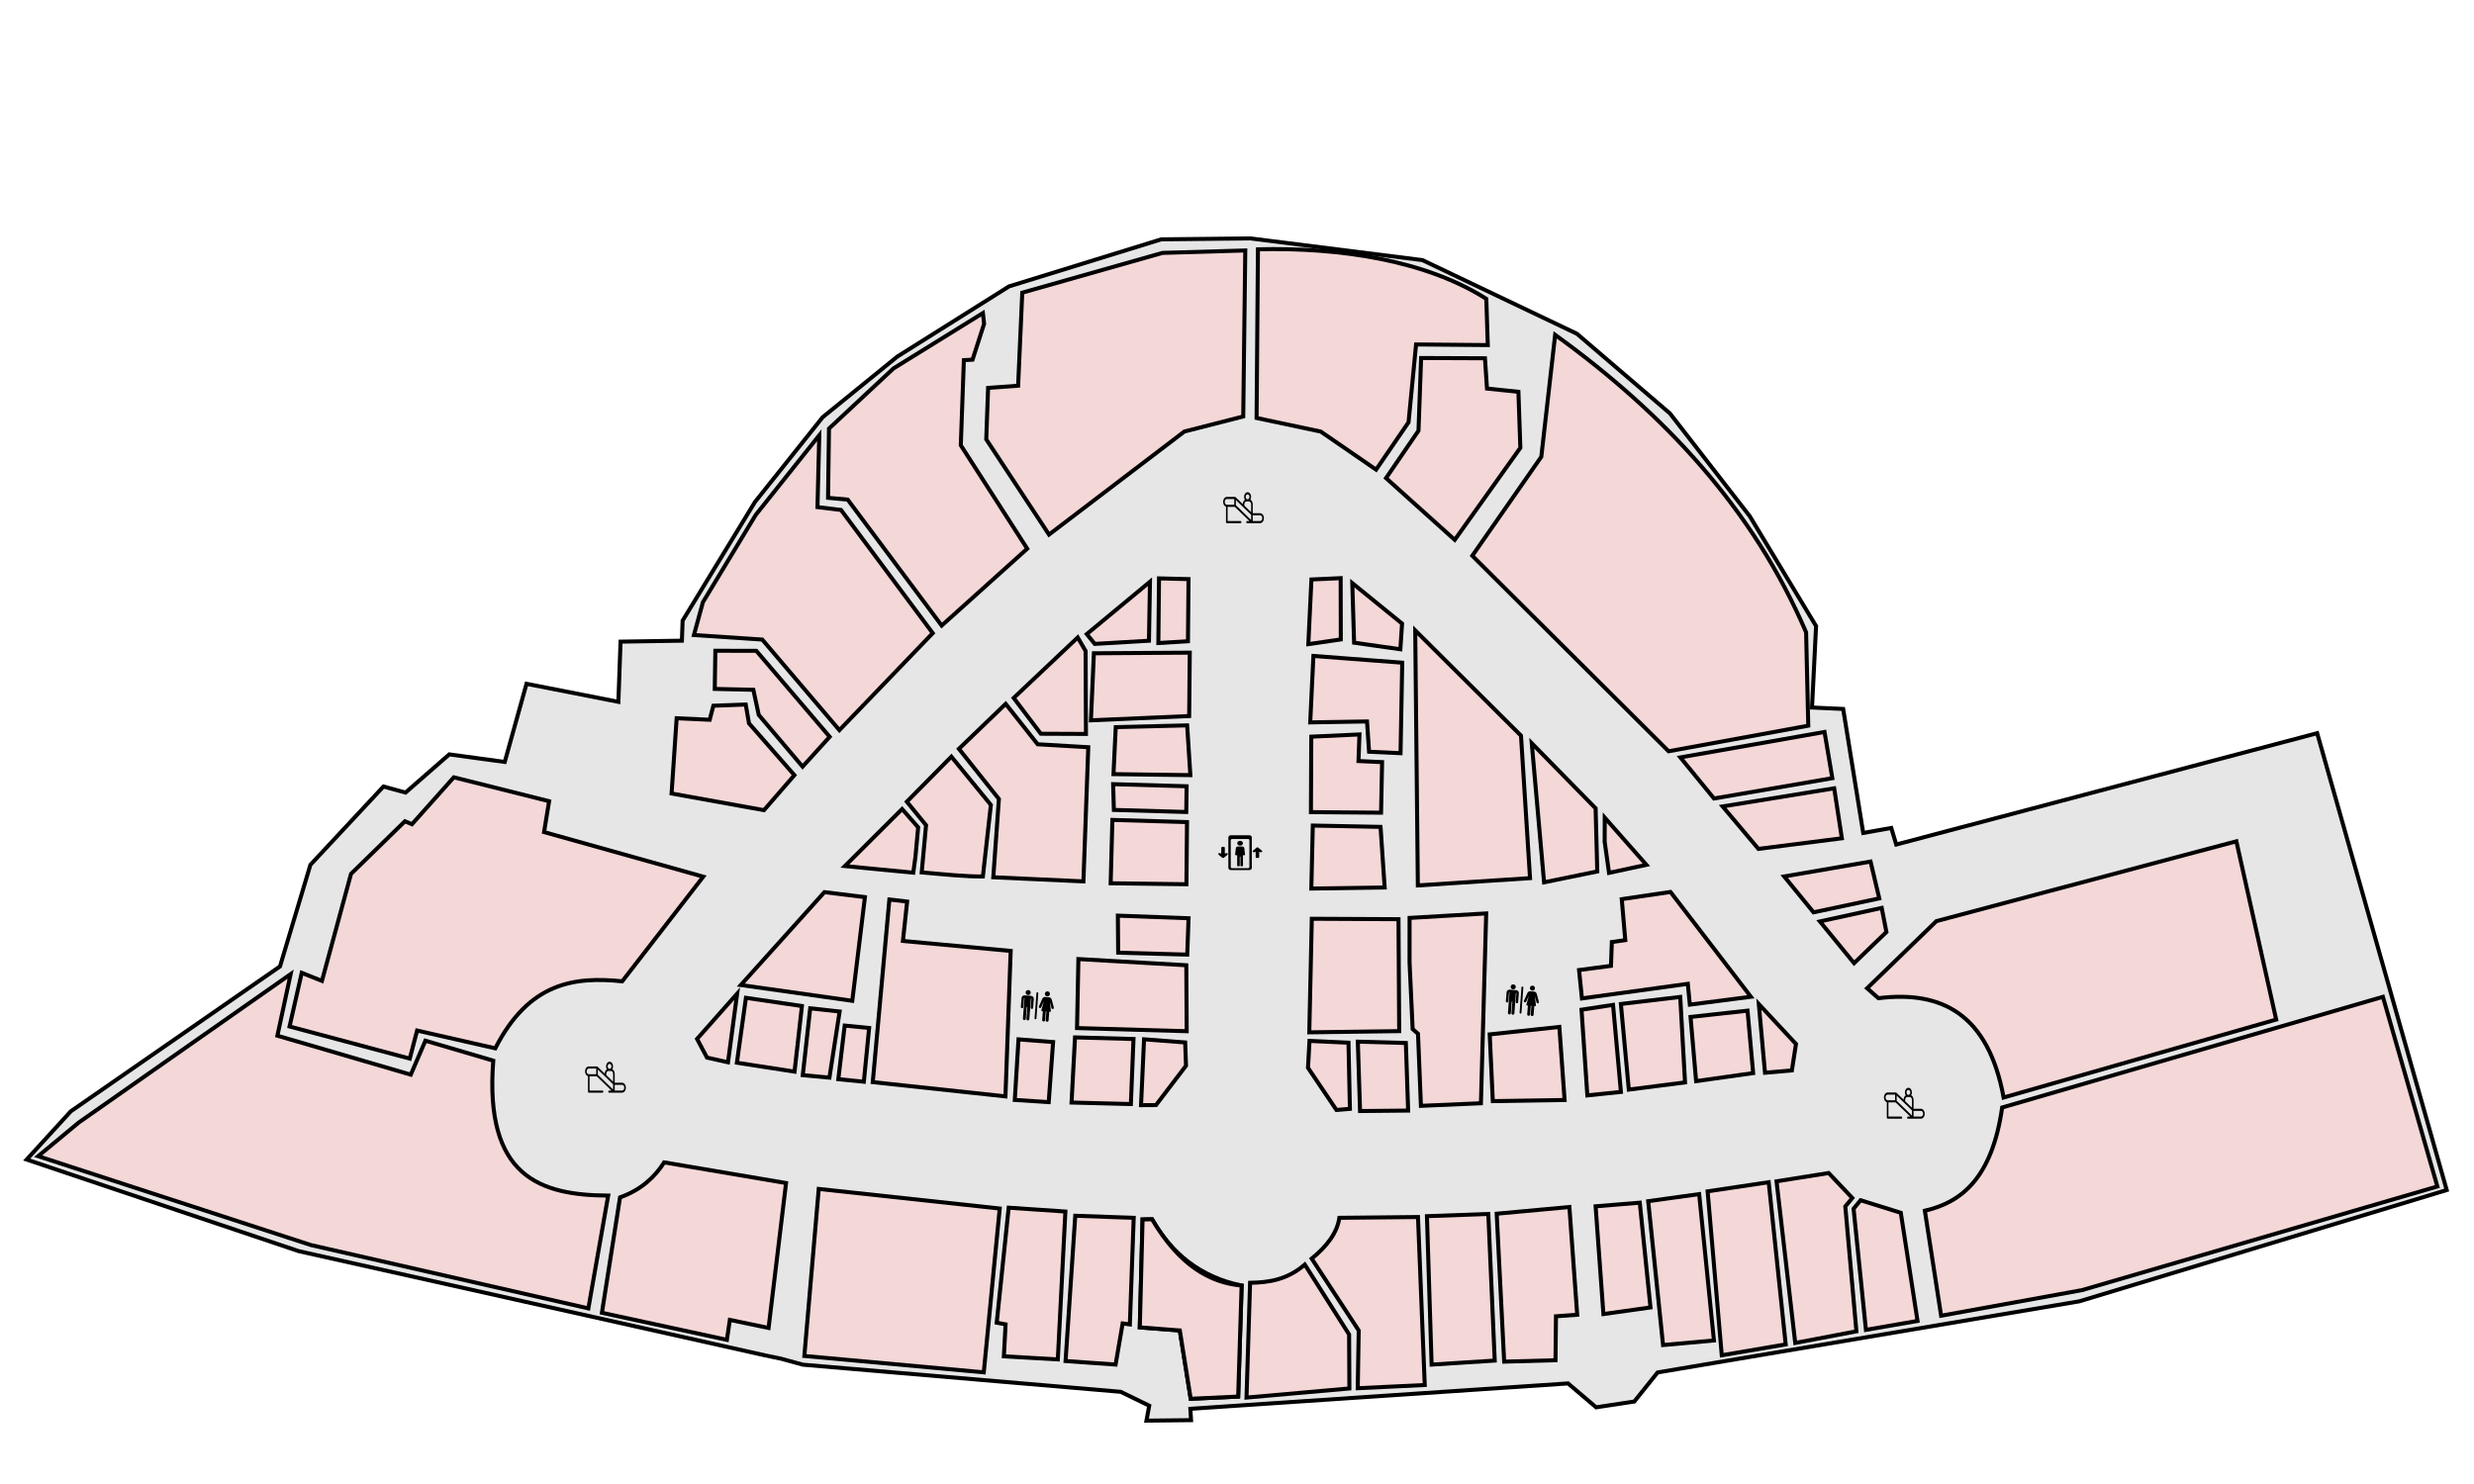 <?xml version="1.0" encoding="UTF-8" standalone="no"?>
<!-- Generator: Adobe Illustrator 17.1.0, SVG Export Plug-In . SVG Version: 6.00 Build 0)  -->

<svg
   xmlns:dc="http://purl.org/dc/elements/1.1/"
   xmlns:cc="http://creativecommons.org/ns#"
   xmlns:rdf="http://www.w3.org/1999/02/22-rdf-syntax-ns#"
   xmlns:svg="http://www.w3.org/2000/svg"
   xmlns="http://www.w3.org/2000/svg"
   xmlns:sodipodi="http://sodipodi.sourceforge.net/DTD/sodipodi-0.dtd"
   xmlns:inkscape="http://www.inkscape.org/namespaces/inkscape"
   version="1.1"
   id="Layer_1"
   x="0px"
   y="0px"
   width="1000px"
   height="600px"
   viewBox="0 0 1000 600"
   enable-background="new 0 0 1000 600"
   xml:space="preserve"
   sodipodi:docname="second-floor.svg"
   inkscape:version="0.92.4 (5da689c313, 2019-01-14)"><defs
   id="defs1027" /><sodipodi:namedview
   pagecolor="#ffffff"
   bordercolor="#666666"
   borderopacity="1"
   objecttolerance="10"
   gridtolerance="10"
   guidetolerance="10"
   inkscape:pageopacity="0"
   inkscape:pageshadow="2"
   inkscape:window-width="1920"
   inkscape:window-height="1017"
   id="namedview1025"
   showgrid="false"
   inkscape:zoom="3.04"
   inkscape:cx="407.24963"
   inkscape:cy="184.42908"
   inkscape:window-x="-8"
   inkscape:window-y="-8"
   inkscape:window-maximized="1"
   inkscape:current-layer="landmarks-second" />


<g
   id="landmarks-second">

<path
   style="fill:#e6e6e6;stroke:#000000;stroke-width:1.626px;stroke-linecap:butt;stroke-linejoin:miter;stroke-opacity:1"
   d="m 988.972,481.151 -148.508,44.993 -170.451,28.753 -9.435,11.756 -15.404,2.341 -11.366,-9.662 -152.662,10.27 0.285,4.584 -18.03,0.189 1.119,-6.043 -11.513,-5.606 -128.467,-10.966 -8.923,-2.44 -6.261,-1.303 -188.618,-42.161 -109.954,-37.033 17.825,-19.497 84.567,-58.588 12.296,-41.079 29.528,-31.656 8.923,2.44 17.679,-15.441 22.418,3.059 8.799,-31.59 37.134,7.288 0.878,-24.336 24.795,-0.387 0.293,-8.112 29.213,-47.921 27.37,-34.294 30.171,-24.517 45.18,-28.4 61.513,-19.018 36.059,-0.379 69.521,8.772 62.456,29.778 37.587,32.193 32.292,41.599 26.784,44.394 -1.639,32.934 12.595,0.577 8.104,50.139 11.337,-2.02 2.011,6.694 170.136,-45.018 z"
   id="path2-105"
   inkscape:connector-curvature="0"
   sodipodi:nodetypes="cccccccccccccccccccccccccccccccccccccccccccccc"
   onclick="" /><path
   style="fill:#f4d7d7;stroke:#000000;stroke-width:1.626px;stroke-linecap:butt;stroke-linejoin:miter;stroke-opacity:1"
   d="m 963.179,403.031 22.015,76.677 -143.666,41.914 -56.919,10.341 -6.579,-42.452 c 15.09,-3.446 27.214,-13.529 31.243,-41.734 z"
   id="path2-9"
   inkscape:connector-curvature="0"
   sodipodi:nodetypes="ccccccc"
   onclick="shopForm($(this))" /><path
   style="fill:#f4d7d7;stroke:#000000;stroke-width:1.626px;stroke-linecap:butt;stroke-linejoin:miter;stroke-opacity:1"
   d="M 920.044,412.227 809.87,443.742 C 803.661,409.974 784.801,400.409 759.278,403.589 l -4.586,-4.019 28.014,-27.155 121.241,-32.277 z"
   id="path2-11"
   inkscape:connector-curvature="0"
   sodipodi:nodetypes="ccccccc"
   onclick="shopForm($(this))" /><path
   style="fill:#f4d7d7;stroke:#000000;stroke-width:1.626px;stroke-linecap:butt;stroke-linejoin:miter;stroke-opacity:1"
   d="m 768.313,490.336 6.758,43.73 -20.857,3.615 -4.991,-48.981 2.827,-3.425 z"
   id="path2-13"
   inkscape:connector-curvature="0"
   onclick="shopForm($(this))" /><path
   style="fill:#f4d7d7;stroke:#000000;stroke-width:1.626px;stroke-linecap:butt;stroke-linejoin:miter;stroke-opacity:1"
   d="m 748.704,484.359 -2.827,3.425 4.487,50.481 -24.726,4.707 -7.555,-65.349 21.072,-3.351 z"
   id="path2-15"
   inkscape:connector-curvature="0"
   onclick="shopForm($(this))" /><path
   style="fill:#f4d7d7;stroke:#000000;stroke-width:1.626px;stroke-linecap:butt;stroke-linejoin:miter;stroke-opacity:1"
   d="m 714.916,477.986 6.871,65.572 -25.841,4.402 -5.719,-66.281 z"
   id="path2-17"
   inkscape:connector-curvature="0"
   onclick="shopForm($(this))" /><path
   style="fill:#f4d7d7;stroke:#000000;stroke-width:1.626px;stroke-linecap:butt;stroke-linejoin:miter;stroke-opacity:1"
   d="m 692.783,541.974 -20.568,1.851 -6.012,-58.169 20.604,-2.864 z"
   id="path2-19"
   inkscape:connector-curvature="0"
   sodipodi:nodetypes="ccccc"
   onclick="shopForm($(this))" /><path
   style="fill:#f4d7d7;stroke:#000000;stroke-width:1.626px;stroke-linecap:butt;stroke-linejoin:miter;stroke-opacity:1"
   d="m 667.132,528.611 -19.021,2.683 -3.159,-43.565 17.85,-1.467 z"
   id="path2-21"
   inkscape:connector-curvature="0"
   sodipodi:nodetypes="ccccc"
   onclick="shopForm($(this))" /><path
   style="fill:#f4d7d7;stroke:#000000;stroke-width:1.626px;stroke-linecap:butt;stroke-linejoin:miter;stroke-opacity:1"
   d="m 762.496,376.821 -13.071,12.605 -13.809,-16.884 24.978,-5.457 z"
   id="path2-23"
   inkscape:connector-curvature="0"
   onclick="shopForm($(this))" /><path
   style="fill:#f4d7d7;stroke:#000000;stroke-width:1.626px;stroke-linecap:butt;stroke-linejoin:miter;stroke-opacity:1"
   d="m 759.607,363.231 -26.562,5.638 -11.867,-14.509 34.911,-6.018 z"
   id="path2-25"
   inkscape:connector-curvature="0"
   onclick="shopForm($(this))" /><path
   style="fill:#f4d7d7;stroke:#000000;stroke-width:1.626px;stroke-linecap:butt;stroke-linejoin:miter;stroke-opacity:1"
   d="m 744.489,338.924 -3.101,-20.202 -45.096,7.328 14.475,17.168 z"
   id="path2-27"
   inkscape:connector-curvature="0"
   onclick="shopForm($(this))" /><path
   style="fill:#f4d7d7;stroke:#000000;stroke-width:1.626px;stroke-linecap:butt;stroke-linejoin:miter;stroke-opacity:1"
   d="m 740.634,314.625 -47.831,8.219 -13.593,-16.62 58.269,-10.279 z"
   id="path2-29"
   inkscape:connector-curvature="0"
   onclick="shopForm($(this))" /><path
   style="fill:#f4d7d7;stroke:#000000;stroke-width:1.626px;stroke-linecap:butt;stroke-linejoin:miter;stroke-opacity:1"
   d="m 730.904,293.404 -56.447,10.341 -79.347,-79.046 27.887,-40.018 5.602,-49.298 c 44.126,31.88 80.013,70.32 101.436,120.277 z"
   id="path2-31"
   inkscape:connector-curvature="0"
   sodipodi:nodetypes="ccccccc"
   onclick="shopForm($(this))" /><path
   style="fill:#f4d7d7;stroke:#000000;stroke-width:1.626px;stroke-linecap:butt;stroke-linejoin:miter;stroke-opacity:1"
   d="m 613.751,158.402 0.776,22.659 -26.512,37.208 -27.773,-24.973 13.116,-19.149 1.061,-29.397 25.803,0.105 0.833,12.247 z"
   id="path2-33"
   inkscape:connector-curvature="0"
   onclick="shopForm($(this))" /><path
   style="fill:#f4d7d7;stroke:#000000;stroke-width:1.626px;stroke-linecap:butt;stroke-linejoin:miter;stroke-opacity:1"
   d="m 601.37,139.521 -28.983,-0.251 -3.047,31.461 -13.116,19.149 -22.384,-15.39 -25.927,-5.497 0.549,-68.203 c 33.105,-0.798 67.71,4.413 92.308,20.031 z"
   id="path2-35"
   inkscape:connector-curvature="0"
   sodipodi:nodetypes="ccccccccc"
   onclick="shopForm($(this))" /><path
   style="fill:#f4d7d7;stroke:#000000;stroke-width:1.626px;stroke-linecap:butt;stroke-linejoin:miter;stroke-opacity:1"
   d="m 725.943,422.092 -1.66,10.697 -10.866,0.938 -2.503,-27.765 z"
   id="path2-37"
   inkscape:connector-curvature="0"
   onclick="shopForm($(this))" /><path
   style="fill:#f4d7d7;stroke:#000000;stroke-width:1.626px;stroke-linecap:butt;stroke-linejoin:miter;stroke-opacity:1"
   d="m 708.633,433.867 -23.056,3.252 -2.25,-25.958 23.031,-2.535 z"
   id="path2-39"
   inkscape:connector-curvature="0"
   onclick="shopForm($(this))" /><path
   style="fill:#f4d7d7;stroke:#000000;stroke-width:1.626px;stroke-linecap:butt;stroke-linejoin:miter;stroke-opacity:1"
   d="m 681.097,437.632 -22.726,2.909 -3.211,-34.62 23.998,-2.85 z"
   id="path2-41"
   inkscape:connector-curvature="0"
   onclick="shopForm($(this))" /><path
   style="fill:#f4d7d7;stroke:#000000;stroke-width:1.626px;stroke-linecap:butt;stroke-linejoin:miter;stroke-opacity:1"
   d="m 707.709,403.003 -24.671,3.186 -0.823,-8.417 -42.792,5.91 -1.163,-11.48 12.902,-1.694 0.348,-9.633 5.434,-0.767 -1.43,-16.57 19.704,-2.906 z"
   id="path2-47"
   inkscape:connector-curvature="0"
   onclick="shopForm($(this))" /><path
   style="fill:#f4d7d7;stroke:#000000;stroke-width:1.626px;stroke-linecap:butt;stroke-linejoin:miter;stroke-opacity:1"
   d="m 651.993,406.283 3.188,35.194 -13.568,1.41 -2.355,-34.641 z"
   id="path2-49"
   inkscape:connector-curvature="0"
   sodipodi:nodetypes="ccccc"
   onclick="shopForm($(this))" /><path
   style="fill:#f4d7d7;stroke:#000000;stroke-width:1.626px;stroke-linecap:butt;stroke-linejoin:miter;stroke-opacity:1"
   d="m 637.513,531.57 -8.583,0.622 -0.19,17.766 -20.747,0.573 -3.024,-59.809 29.385,-2.716 z"
   id="path2-51"
   inkscape:connector-curvature="0"
   onclick="shopForm($(this))" /><path
   style="fill:#f4d7d7;stroke:#000000;stroke-width:1.626px;stroke-linecap:butt;stroke-linejoin:miter;stroke-opacity:1"
   d="m 604.178,550.102 -25.516,1.624 -1.89,-60.011 24.813,-0.894 z"
   id="path2-53"
   inkscape:connector-curvature="0"
   onclick="shopForm($(this))" /><path
   style="fill:#f4d7d7;stroke:#000000;stroke-width:1.626px;stroke-linecap:butt;stroke-linejoin:miter;stroke-opacity:1"
   d="m 575.887,559.978 -27.081,1.298 0.392,-23.343 -19.002,-29.056 c 6.258,-5.065 10.296,-10.512 11.184,-16.5 l 31.777,-0.321 z"
   id="path2-55"
   inkscape:connector-curvature="0"
   sodipodi:nodetypes="ccccccc"
   onclick="shopForm($(this))" /><path
   style="fill:#f4d7d7;stroke:#000000;stroke-width:1.626px;stroke-linecap:butt;stroke-linejoin:miter;stroke-opacity:1"
   d="m 545.423,561.375 -41.585,3.68 1.449,-46.401 c 7.518,-0.125 14.976,-1.198 22.118,-7.366 l 17.905,28.244 z"
   id="path2-57"
   inkscape:connector-curvature="0"
   sodipodi:nodetypes="cccccc"
   onclick="shopForm($(this))" /><path
   style="fill:#f4d7d7;stroke:#000000;stroke-width:1.626px;stroke-linecap:butt;stroke-linejoin:miter;stroke-opacity:1"
   d="m 500.474,564.647 -19.182,0.898 -4.41,-27.625 -16.175,-1.249 1.123,-43.623 3.833,-0.078 c 7.917,13.861 19.507,23.361 36.205,26.797 z"
   id="path2-59"
   inkscape:connector-curvature="0"
   sodipodi:nodetypes="cccccccc"
   onclick="shopForm($(this))" /><path
   style="fill:#f4d7d7;stroke:#000000;stroke-width:1.626px;stroke-linecap:butt;stroke-linejoin:miter;stroke-opacity:1"
   d="m 458.249,492.376 -1.555,43.095 -2.915,-0.387 -2.853,16.628 -20.224,-1.435 3.921,-58.729 z"
   id="path2-61"
   inkscape:connector-curvature="0"
   onclick="shopForm($(this))" /><path
   style="fill:#f4d7d7;stroke:#000000;stroke-width:1.626px;stroke-linecap:butt;stroke-linejoin:miter;stroke-opacity:1"
   d="m 427.573,549.626 -21.807,-1.253 0.691,-12.918 -3.58,-0.672 4.831,-46.5 22.923,1.558 z"
   id="path2-63"
   inkscape:connector-curvature="0"
   onclick="shopForm($(this))" /><path
   style="fill:#f4d7d7;stroke:#000000;stroke-width:1.626px;stroke-linecap:butt;stroke-linejoin:miter;stroke-opacity:1"
   d="m 397.647,554.856 -72.528,-6.625 5.815,-67.53 73.157,7.923 z"
   id="path2-65"
   inkscape:connector-curvature="0"
   sodipodi:nodetypes="ccccc"
   onclick="shopForm($(this))" /><path
   style="fill:#f4d7d7;stroke:#000000;stroke-width:1.626px;stroke-linecap:butt;stroke-linejoin:miter;stroke-opacity:1"
   d="m 317.729,478.319 -7.07,58.585 -15.652,-3.257 -1.192,8.071 -50.519,-10.948 7.315,-46.64 c 8.563,-3.097 13.982,-8.15 17.858,-14.163 z"
   id="path2-67"
   inkscape:connector-curvature="0"
   sodipodi:nodetypes="cccccccc"
   onclick="shopForm($(this))" /><path
   style="fill:#f4d7d7;stroke:#000000;stroke-width:1.626px;stroke-linecap:butt;stroke-linejoin:miter;stroke-opacity:1"
   d="m 500.474,564.647 -19.182,0.898 -4.41,-27.625 -16.175,-1.249 1.123,-43.623 3.833,-0.078 c 11.052,18.644 23.324,25.628 36.205,26.797 z"
   id="path2-69"
   inkscape:connector-curvature="0"
   sodipodi:nodetypes="cccccccc"
   onclick="shopForm($(this))" /><path
   style="fill:#f4d7d7;stroke:#000000;stroke-width:1.626px;stroke-linecap:butt;stroke-linejoin:miter;stroke-opacity:1"
   d="m 502.518,168.386 -23.796,6.091 -54.709,41.661 -25.373,-38.509 0.75,-20.793 12.139,-0.88 1.676,-37.628 56.653,-16.077 33.488,-0.979 z"
   id="path2-71"
   inkscape:connector-curvature="0"
   onclick="shopForm($(this))" /><path
   style="fill:#f4d7d7;stroke:#000000;stroke-width:1.626px;stroke-linecap:butt;stroke-linejoin:miter;stroke-opacity:1"
   d="m 415.205,221.84 -34.575,31.093 -37.987,-50.937 -7.939,-0.723 0.373,-27.992 26.046,-24.302 36.173,-22.402 0.481,4.331 -4.665,14.509 -3.512,0.198 -1.242,34.416 z"
   id="path2-73"
   inkscape:connector-curvature="0"
   onclick="shopForm($(this))" /><path
   style="fill:#f4d7d7;stroke:#000000;stroke-width:1.626px;stroke-linecap:butt;stroke-linejoin:miter;stroke-opacity:1"
   d="m 377.016,255.999 -37.735,39.207 -31.176,-36.62 -27.617,-1.842 3.629,-13.262 21.345,-35.29 25.694,-32.218 -0.73,29.053 9.516,1.154 z"
   id="path2-75"
   inkscape:connector-curvature="0"
   sodipodi:nodetypes="cccccccccc"
   onclick="shopForm($(this))" /><path
   style="fill:#f4d7d7;stroke:#000000;stroke-width:1.626px;stroke-linecap:butt;stroke-linejoin:miter;stroke-opacity:1"
   d="m 335.36,297.9 -10.949,12.067 -17.724,-20.922 -2.182,-10.155 -15.599,-0.356 0.238,-15.43 16.566,0.041 z"
   id="path2-77"
   inkscape:connector-curvature="0"
   onclick="shopForm($(this))" /><path
   style="fill:#f4d7d7;stroke:#000000;stroke-width:1.626px;stroke-linecap:butt;stroke-linejoin:miter;stroke-opacity:1"
   d="m 321.101,313.406 -12.299,14.159 -37.352,-6.739 2.054,-30.429 13.359,0.612 1.479,-5.678 13.08,-0.478 1.319,7.601 z"
   id="path2-79"
   inkscape:connector-curvature="0"
   sodipodi:nodetypes="ccccccccc"
   onclick="shopForm($(this))" /><path
   style="fill:#f4d7d7;stroke:#000000;stroke-width:1.626px;stroke-linecap:butt;stroke-linejoin:miter;stroke-opacity:1"
   d="m 665.474,349.656 -16.834,-19.085 -0.031,9.694 1.774,12.65 z"
   id="path2-81"
   inkscape:connector-curvature="0"
   sodipodi:nodetypes="ccccc"
   onclick="shopForm($(this))" /><path
   style="fill:#f4d7d7;stroke:#000000;stroke-width:1.626px;stroke-linecap:butt;stroke-linejoin:miter;stroke-opacity:1"
   d="m 645.624,352.338 -0.672,-25.527 -25.813,-26.32 4.98,56.247 z"
   id="path2-83"
   inkscape:connector-curvature="0"
   sodipodi:nodetypes="ccccc"
   onclick="shopForm($(this))" /><path
   style="fill:#f4d7d7;stroke:#000000;stroke-width:1.626px;stroke-linecap:butt;stroke-linejoin:miter;stroke-opacity:1"
   d="m 618.445,355.042 -45.348,2.949 -1.059,-103.109 42.751,42.537 z"
   id="path2-85"
   inkscape:connector-curvature="0"
   onclick="shopForm($(this))" /><path
   style="fill:#f4d7d7;stroke:#000000;stroke-width:1.626px;stroke-linecap:butt;stroke-linejoin:miter;stroke-opacity:1"
   d="m 566.722,252.125 -0.693,10.382 -18.702,-2.653 -0.724,-24.093 z"
   id="path2-87"
   inkscape:connector-curvature="0"
   onclick="shopForm($(this))" /><path
   style="fill:#f4d7d7;stroke:#000000;stroke-width:1.626px;stroke-linecap:butt;stroke-linejoin:miter;stroke-opacity:1"
   d="m 541.897,233.751 0.062,24.78 -13.132,1.912 1.262,-26.156 z"
   id="path2-89"
   inkscape:connector-curvature="0"
   sodipodi:nodetypes="ccccc"
   onclick="shopForm($(this))" /><path
   style="fill:#f4d7d7;stroke:#000000;stroke-width:1.626px;stroke-linecap:butt;stroke-linejoin:miter;stroke-opacity:1"
   d="m 566.789,267.928 -35.904,-2.723 -1.288,26.873 22.953,-0.384 0.833,12.247 12.723,0.583 z"
   id="path2-91"
   inkscape:connector-curvature="0"
   sodipodi:nodetypes="ccccccc"
   onclick="shopForm($(this))" /><path
   style="fill:#f4d7d7;stroke:#000000;stroke-width:1.626px;stroke-linecap:butt;stroke-linejoin:miter;stroke-opacity:1"
   d="m 558.229,328.582 -28.347,-0.222 0.145,-30.516 19.467,-0.903 -0.388,10.755 9.542,0.437 z"
   id="path2-93"
   inkscape:connector-curvature="0"
   sodipodi:nodetypes="ccccccc"
   onclick="shopForm($(this))" /><path
   style="fill:#f4d7d7;stroke:#000000;stroke-width:1.626px;stroke-linecap:butt;stroke-linejoin:miter;stroke-opacity:1"
   d="m 558.022,334.318 -27.38,-0.537 -0.6,25.468 29.645,-0.437 z"
   id="path2-97"
   inkscape:connector-curvature="0"
   onclick="shopForm($(this))" /><path
   style="fill:#f4d7d7;stroke:#000000;stroke-width:1.626px;stroke-linecap:butt;stroke-linejoin:miter;stroke-opacity:1"
   d="m 565.278,371.637 0.279,45.259 -36.338,0.489 1.019,-45.917 z"
   id="path2-99"
   inkscape:connector-curvature="0"
   onclick="shopForm($(this))" /><path
   style="fill:#f4d7d7;stroke:#000000;stroke-width:1.626px;stroke-linecap:butt;stroke-linejoin:miter;stroke-opacity:1"
   d="m 568.251,421.688 0.926,27.334 -19.441,0.186 -0.9,-28.051 z"
   id="path2-101"
   inkscape:connector-curvature="0"
   onclick="shopForm($(this))" /><path
   style="fill:#f4d7d7;stroke:#000000;stroke-width:1.626px;stroke-linecap:butt;stroke-linejoin:miter;stroke-opacity:1"
   d="m 545.062,421.582 0.571,26.735 -5.44,0.454 -11.492,-17.045 0.6,-10.878 z"
   id="path2-104"
   inkscape:connector-curvature="0"
   sodipodi:nodetypes="cccccc"
   onclick="shopForm($(this))" /><path
   style="fill:#f4d7d7;stroke:#000000;stroke-width:1.626px;stroke-linecap:butt;stroke-linejoin:miter;stroke-opacity:1"
   d="m 630.294,415.195 2.12,29.543 -29.009,0.466 -1.257,-26.99 z"
   id="path2-106"
   inkscape:connector-curvature="0"
   onclick="shopForm($(this))" /><path
   style="fill:#f4d7d7;stroke:#000000;stroke-width:1.626px;stroke-linecap:butt;stroke-linejoin:miter;stroke-opacity:1"
   d="m 598.595,446.061 -24.251,1.043 -1.179,-29.141 -2.162,-1.895 -1.257,-26.99 0.011,-17.954 30.97,-1.813 z"
   id="path2-108"
   inkscape:connector-curvature="0"
   onclick="shopForm($(this))" /><path
   style="fill:#f4d7d7;stroke:#000000;stroke-width:1.626px;stroke-linecap:butt;stroke-linejoin:miter;stroke-opacity:1"
   d="m 284.256,354.449 -32.749,42.309 c -19.291,-1.986 -37.71,0.422 -51.316,27.094 l -31.6,-7.194 -2.958,11.355 -48.595,-13 4.924,-21.679 8.166,3.247 11.756,-43.271 21.795,-21.265 2.824,1.207 16.933,-18.974 38.52,9.665 -2.043,12.475 z"
   id="path2-110"
   inkscape:connector-curvature="0"
   sodipodi:nodetypes="ccccccccccccccc"
   onclick="shopForm($(this))" /><path
   style="fill:#f4d7d7;stroke:#000000;stroke-width:1.626px;stroke-linecap:butt;stroke-linejoin:miter;stroke-opacity:1"
   d="m 117.482,393.848 -5.358,24.891 53.912,15.757 5.912,-13.734 27.427,8.08 c -3.639,47.012 19.011,54.4 46.459,54.557 L 237.816,528.996 125.637,503.386 15.423,467.453 31.844,453.842 Z"
   id="path2-112"
   inkscape:connector-curvature="0"
   sodipodi:nodetypes="ccccccccccc"
   onclick="shopForm($(this))" /><path
   style="fill:#f4d7d7;stroke:#000000;stroke-width:1.626px;stroke-linecap:butt;stroke-linejoin:miter;stroke-opacity:1"
   d="m 480.416,371.258 -28.573,-1.056 0.135,14.987 27.907,0.771 z"
   id="path2-114"
   inkscape:connector-curvature="0"
   onclick="shopForm($(this))" /><path
   style="fill:#f4d7d7;stroke:#000000;stroke-width:1.626px;stroke-linecap:butt;stroke-linejoin:miter;stroke-opacity:1"
   d="m 479.505,390.26 -43.615,-2.507 -0.556,27.906 44.335,1.27 z"
   id="path2-116"
   inkscape:connector-curvature="0"
   onclick="shopForm($(this))" /><path
   style="fill:#f4d7d7;stroke:#000000;stroke-width:1.626px;stroke-linecap:butt;stroke-linejoin:miter;stroke-opacity:1"
   d="m 479.055,421.471 0.336,9.41 -12.135,15.917 -6.048,0.037 1.222,-26.634 z"
   id="path2-118"
   inkscape:connector-curvature="0"
   onclick="shopForm($(this))"
   sodipodi:nodetypes="cccccc" /><path
   style="fill:#f4d7d7;stroke:#000000;stroke-width:1.626px;stroke-linecap:butt;stroke-linejoin:miter;stroke-opacity:1"
   d="m 457.102,446.38 -23.98,-0.606 1.401,-26.343 23.643,0.651 z"
   id="path2-120"
   inkscape:connector-curvature="0"
   sodipodi:nodetypes="ccccc"
   onclick="shopForm($(this))" /><path
   style="fill:#f4d7d7;stroke:#000000;stroke-width:1.626px;stroke-linecap:butt;stroke-linejoin:miter;stroke-opacity:1"
   d="m 425.669,421.31 -1.778,24.295 -13.71,-0.882 1.504,-24.5 z"
   id="path2-122"
   inkscape:connector-curvature="0"
   onclick="shopForm($(this))"
   sodipodi:nodetypes="ccccc" /><path
   style="fill:#f4d7d7;stroke:#000000;stroke-width:1.626px;stroke-linecap:butt;stroke-linejoin:miter;stroke-opacity:1"
   d="m 406.403,443.279 -53.635,-5.759 6.719,-73.836 7.179,0.837 -1.701,15.919 43.56,4.028 z"
   id="path2-124"
   inkscape:connector-curvature="0"
   onclick="shopForm($(this))" /><path
   style="fill:#f4d7d7;stroke:#000000;stroke-width:1.626px;stroke-linecap:butt;stroke-linejoin:miter;stroke-opacity:1"
   d="m 351.305,415.616 -2.136,21.739 -10.32,-1.026 2.578,-21.674 z"
   id="path2-126"
   inkscape:connector-curvature="0"
   onclick="shopForm($(this))"
   sodipodi:nodetypes="ccccc" /><path
   style="fill:#f4d7d7;stroke:#000000;stroke-width:1.626px;stroke-linecap:butt;stroke-linejoin:miter;stroke-opacity:1"
   d="m 335.261,435.702 -10.777,-1.002 3.003,-27.032 11.893,1.307 z"
   id="path2-128"
   inkscape:connector-curvature="0"
   onclick="shopForm($(this))" /><path
   style="fill:#f4d7d7;stroke:#000000;stroke-width:1.626px;stroke-linecap:butt;stroke-linejoin:miter;stroke-opacity:1"
   d="m 321.156,433.279 -23.299,-3.607 3.65,-26.24 22.634,3.323 z"
   id="path2-130"
   inkscape:connector-curvature="0"
   onclick="shopForm($(this))" /><path
   style="fill:#f4d7d7;stroke:#000000;stroke-width:1.626px;stroke-linecap:butt;stroke-linejoin:miter;stroke-opacity:1"
   d="m 297.963,401.745 -3.705,27.761 -8.492,-1.913 -4.008,-7.547 z"
   id="path2-132"
   inkscape:connector-curvature="0"
   onclick="shopForm($(this))" /><path
   style="fill:#f4d7d7;stroke:#000000;stroke-width:1.626px;stroke-linecap:butt;stroke-linejoin:miter;stroke-opacity:1"
   d="m 344.492,404.64 -45.052,-6.381 33.796,-37.555 16.373,2.02 z"
   id="path2-134"
   inkscape:connector-curvature="0"
   onclick="shopForm($(this))" /><path
   style="fill:#f4d7d7;stroke:#000000;stroke-width:1.626px;stroke-linecap:butt;stroke-linejoin:miter;stroke-opacity:1"
   d="m 480.406,234.141 -0.231,25.127 -11.966,0.721 0.267,-26.141 z"
   id="path2-136"
   inkscape:connector-curvature="0"
   onclick="shopForm($(this))" /><path
   style="fill:#f4d7d7;stroke:#000000;stroke-width:1.626px;stroke-linecap:butt;stroke-linejoin:miter;stroke-opacity:1"
   d="m 464.414,259.054 -21.899,1.282 -3.237,-3.957 25.545,-21.174 z"
   id="path2-138"
   inkscape:connector-curvature="0"
   onclick="shopForm($(this))" /><path
   style="fill:#f4d7d7;stroke:#000000;stroke-width:1.626px;stroke-linecap:butt;stroke-linejoin:miter;stroke-opacity:1"
   d="m 480.911,263.873 -38.758,0.255 -1.203,27.114 39.713,-1.735 z"
   id="path2-140"
   inkscape:connector-curvature="0"
   sodipodi:nodetypes="ccccc"
   onclick="shopForm($(this))" /><path
   style="fill:#f4d7d7;stroke:#000000;stroke-width:1.626px;stroke-linecap:butt;stroke-linejoin:miter;stroke-opacity:1"
   d="m 479.85,293.279 -28.862,0.709 -0.911,19.002 31.074,0.408 z"
   id="path2-142"
   inkscape:connector-curvature="0"
   onclick="shopForm($(this))" /><path
   style="fill:#f4d7d7;stroke:#000000;stroke-width:1.626px;stroke-linecap:butt;stroke-linejoin:miter;stroke-opacity:1"
   d="m 479.638,317.899 -29.707,-0.854 0.3,10.424 29.257,0.833 z"
   id="path2-144"
   inkscape:connector-curvature="0"
   sodipodi:nodetypes="ccccc"
   onclick="shopForm($(this))" /><path
   style="fill:#f4d7d7;stroke:#000000;stroke-width:1.626px;stroke-linecap:butt;stroke-linejoin:miter;stroke-opacity:1"
   d="m 479.791,332.379 -30.156,-0.874 -0.699,25.614 30.625,0.388 z"
   id="path2-146"
   inkscape:connector-curvature="0"
   onclick="shopForm($(this))" /><path
   style="fill:#f4d7d7;stroke:#000000;stroke-width:1.626px;stroke-linecap:butt;stroke-linejoin:miter;stroke-opacity:1"
   d="m 438.949,296.736 -18.245,-0.074 -10.968,-14.468 25.889,-24.459 3.182,5.478 z"
   id="path2-148"
   inkscape:connector-curvature="0"
   onclick="shopForm($(this))" /><path
   style="fill:#f4d7d7;stroke:#000000;stroke-width:1.626px;stroke-linecap:butt;stroke-linejoin:miter;stroke-opacity:1"
   d="m 439.881,302.111 -1.957,54.249 -36.436,-1.67 2.268,-31.636 -16.164,-20.293 18.904,-18.178 12.928,16.335 z"
   id="path2-150"
   inkscape:connector-curvature="0"
   onclick="shopForm($(this))" /><path
   style="fill:#f4d7d7;stroke:#000000;stroke-width:1.626px;stroke-linecap:butt;stroke-linejoin:miter;stroke-opacity:1"
   d="m 397.279,354.365 c -6.996,0.075 -16.062,-0.884 -24.722,-1.641 l 1.756,-19.085 -7.768,-9.497 18.004,-18.219 15.967,19.522 z"
   id="path2-152"
   inkscape:connector-curvature="0"
   onclick="shopForm($(this))"
   sodipodi:nodetypes="ccccccc" /><path
   style="fill:#f4d7d7;stroke:#000000;stroke-width:1.626px;stroke-linecap:butt;stroke-linejoin:miter;stroke-opacity:1"
   d="m 371.128,334.509 -1.105,11.884 -0.874,6.439 -27.648,-2.668 23.135,-23.062 z"
   id="path2-154"
   inkscape:connector-curvature="0"
   onclick="shopForm($(this))"
   sodipodi:nodetypes="cccccc" />
  <path
   style="stroke-width:0.03"
   inkscape:connector-curvature="0"
   d="m 251.461,437.757 h -2.989 v -3.597 c 0,-0.848 -0.402,-1.574 -0.969,-1.868 0.19,-0.317 0.305,-0.717 0.305,-1.151 0,-1.028 -0.636,-1.863 -1.418,-1.863 -0.782,0 -1.418,0.836 -1.418,1.863 0,0.457 0.126,0.876 0.335,1.201 -0.499,0.307 -0.852,0.958 -0.88,1.72 l -2.91,-2.811 c -0.055,-0.053 -0.124,-0.083 -0.192,-0.083 h -3.313 c -0.837,0 -1.517,0.895 -1.517,1.995 v 0.027 c 0,0.941 0.499,1.732 1.167,1.94 v 6.22 c 0,0.235 0.145,0.426 0.324,0.426 h 5.567 c 0.179,0 0.324,-0.191 0.324,-0.426 0,-0.235 -0.145,-0.425 -0.324,-0.425 h -5.243 v -5.74 h 2.909 l 5.942,5.739 h -0.987 c -0.179,0 -0.324,0.191 -0.324,0.426 0,0.235 0.145,0.426 0.324,0.426 h 1.975 c 0.01,0 0.02,-7.1e-4 0.03,-0.001 h 3.283 c 0.837,0 1.517,-0.895 1.517,-1.995 v -0.027 c 0,-1.1 -0.681,-1.995 -1.517,-1.995 z m -9.812,-3.214 v -2.108 l 6.176,5.965 v 2.108 z m 4.741,-4.414 c 0.425,0 0.77,0.454 0.77,1.012 0,0.558 -0.345,1.012 -0.77,1.012 -0.425,0 -0.77,-0.454 -0.77,-1.012 0,-0.558 0.345,-1.012 0.77,-1.012 z m -1.318,4.032 c 0,-0.637 0.395,-1.156 0.879,-1.156 h 0.993 c 0.485,0 0.879,0.518 0.879,1.156 v 3.183 l -2.752,-2.658 z m -7.06,0.173 c -0.48,0 -0.87,-0.513 -0.87,-1.143 v -0.027 c 0,-0.63 0.39,-1.143 0.87,-1.143 h 2.989 v 2.313 z m 14.319,5.445 c 0,0.631 -0.39,1.143 -0.87,1.143 h -2.989 v -2.313 h 2.989 c 0.48,0 0.87,0.513 0.87,1.143 z m 0,0"
   id="path1-2-3-1" /><path
   style="stroke-width:0.03"
   inkscape:connector-curvature="0"
   d="m 509.356,207.494 h -2.989 v -3.597 c 0,-0.848 -0.402,-1.574 -0.969,-1.868 0.19,-0.317 0.305,-0.717 0.305,-1.151 0,-1.028 -0.636,-1.863 -1.418,-1.863 -0.782,0 -1.418,0.836 -1.418,1.863 0,0.457 0.126,0.876 0.335,1.201 -0.499,0.307 -0.852,0.958 -0.88,1.72 l -2.91,-2.811 c -0.055,-0.053 -0.124,-0.083 -0.192,-0.083 h -3.313 c -0.837,0 -1.517,0.895 -1.517,1.995 v 0.027 c 0,0.941 0.499,1.732 1.167,1.94 v 6.22 c 0,0.235 0.145,0.426 0.324,0.426 h 5.567 c 0.179,0 0.324,-0.191 0.324,-0.426 0,-0.235 -0.145,-0.425 -0.324,-0.425 h -5.243 v -5.74 h 2.909 l 5.942,5.739 h -0.987 c -0.179,0 -0.324,0.191 -0.324,0.426 0,0.235 0.145,0.426 0.324,0.426 h 1.975 c 0.01,0 0.02,-7.1e-4 0.03,-0.001 h 3.283 c 0.837,0 1.517,-0.895 1.517,-1.995 v -0.027 c 0,-1.1 -0.681,-1.995 -1.517,-1.995 z m -9.812,-3.214 v -2.108 l 6.176,5.965 v 2.108 z m 4.741,-4.414 c 0.425,0 0.77,0.454 0.77,1.012 0,0.558 -0.345,1.012 -0.77,1.012 -0.425,0 -0.77,-0.454 -0.77,-1.012 0,-0.558 0.345,-1.012 0.77,-1.012 z m -1.318,4.032 c 0,-0.637 0.395,-1.156 0.879,-1.156 h 0.993 c 0.485,0 0.879,0.518 0.879,1.156 v 3.183 l -2.752,-2.658 z m -7.06,0.173 c -0.48,0 -0.87,-0.513 -0.87,-1.143 v -0.027 c 0,-0.63 0.39,-1.143 0.87,-1.143 h 2.989 v 2.313 z m 14.319,5.445 c 0,0.631 -0.39,1.143 -0.87,1.143 h -2.989 v -2.313 h 2.989 c 0.48,0 0.87,0.513 0.87,1.143 z m 0,0"
   id="path1-2-3-1-7" /><path
   style="stroke-width:0.03"
   inkscape:connector-curvature="0"
   d="m 776.461,448.284 h -2.989 v -3.597 c 0,-0.848 -0.402,-1.574 -0.969,-1.868 0.19,-0.317 0.305,-0.717 0.305,-1.151 0,-1.028 -0.636,-1.863 -1.418,-1.863 -0.782,0 -1.418,0.836 -1.418,1.863 0,0.457 0.126,0.876 0.335,1.201 -0.499,0.307 -0.852,0.958 -0.88,1.72 l -2.91,-2.811 c -0.055,-0.053 -0.124,-0.083 -0.192,-0.083 h -3.313 c -0.837,0 -1.517,0.895 -1.517,1.995 v 0.027 c 0,0.941 0.499,1.732 1.167,1.94 v 6.22 c 0,0.235 0.145,0.426 0.324,0.426 h 5.567 c 0.179,0 0.324,-0.191 0.324,-0.426 0,-0.235 -0.145,-0.425 -0.324,-0.425 h -5.243 v -5.74 h 2.909 l 5.942,5.739 h -0.987 c -0.179,0 -0.324,0.191 -0.324,0.426 0,0.235 0.145,0.426 0.324,0.426 h 1.975 c 0.01,0 0.02,-7.1e-4 0.03,-0.001 h 3.283 c 0.837,0 1.517,-0.895 1.517,-1.995 v -0.027 c 0,-1.1 -0.681,-1.995 -1.517,-1.995 z m -9.812,-3.214 v -2.108 l 6.176,5.965 v 2.108 z m 4.741,-4.414 c 0.425,0 0.77,0.454 0.77,1.012 0,0.558 -0.345,1.012 -0.77,1.012 -0.425,0 -0.77,-0.454 -0.77,-1.012 0,-0.558 0.345,-1.012 0.77,-1.012 z m -1.318,4.032 c 0,-0.637 0.395,-1.156 0.879,-1.156 h 0.993 c 0.485,0 0.879,0.518 0.879,1.156 v 3.183 l -2.752,-2.658 z m -7.06,0.173 c -0.48,0 -0.87,-0.513 -0.87,-1.143 v -0.027 c 0,-0.63 0.39,-1.143 0.87,-1.143 h 2.989 v 2.313 z m 14.319,5.445 c 0,0.631 -0.39,1.143 -0.87,1.143 h -2.989 v -2.313 h 2.989 c 0.48,0 0.87,0.513 0.87,1.143 z m 0,0"
   id="path1-2-3-1-9" /><g
   transform="matrix(0.386,0,0,0.322,492.413,337.319)"
   id="g14-4"><g
     id="g12-7"><path
       inkscape:connector-curvature="0"
       d="M 32.609,1.164 H 13.164 c -1.425,0 -2.567,1.296 -2.567,2.894 v 37.971 c 0,1.598 1.143,2.894 2.567,2.894 h 19.445 c 1.425,0 2.577,-1.296 2.577,-2.894 V 4.058 C 35.187,2.46 34.034,1.164 32.609,1.164 Z m 0.012,39.832 c 0,0.831 -0.577,1.504 -1.319,1.504 h -16.83 c -0.742,0 -1.357,-0.673 -1.357,-1.504 V 7.426 c 0,-0.832 0.615,-1.518 1.357,-1.518 h 16.83 c 0.742,0 1.319,0.686 1.319,1.518 z"
       id="path1-2-9-87"
       onclick="shopForm($(this))" /><path
       inkscape:connector-curvature="0"
       d="m 45.752,20.593 -3.891,-3.892 c -0.449,-0.451 -1.178,-0.451 -1.628,0 l -3.893,3.892 c -0.371,0.369 -0.443,0.942 -0.179,1.396 0.264,0.452 0.804,0.669 1.308,0.527 l 1.732,-0.482 v 6.536 c 0,0.638 0.504,1.152 1.143,1.152 h 1.405 c 0.637,0 1.132,-0.516 1.132,-1.152 v -6.537 l 1.736,0.482 c 0.504,0.142 1.045,-0.075 1.309,-0.527 0.266,-0.453 0.198,-1.026 -0.174,-1.395 z"
       id="path1-4-41"
       onclick="shopForm($(this))" /><path
       inkscape:connector-curvature="0"
       d="m 8.634,23.65 -1.715,0.482 v -7.264 c 0,-0.637 -0.535,-1.135 -1.173,-1.135 H 4.34 c -0.638,0 -1.149,0.498 -1.149,1.135 v 7.264 L 1.462,23.65 c -0.503,-0.142 -1.04,0.076 -1.304,0.527 -0.265,0.453 -0.191,1.025 0.179,1.396 l 3.892,3.892 c 0.449,0.451 1.178,0.451 1.628,0 l 3.892,-3.892 c 0.371,-0.37 0.45,-0.942 0.185,-1.396 -0.265,-0.45 -0.796,-0.668 -1.3,-0.527 z"
       id="path1-6-6"
       onclick="shopForm($(this))" /><path
       inkscape:connector-curvature="0"
       d="M 27.324,17.387 C 27.21,16.172 26.191,15.25 24.97,15.25 h -4.167 c -1.221,0 -2.239,0.922 -2.354,2.137 l -0.756,8.127 c -0.013,0.199 0.057,0.396 0.195,0.543 0.135,0.146 0.327,0.229 0.525,0.229 h 1.427 l 0.025,13.138 c 0,0.4 0.352,0.705 0.752,0.705 h 1.211 c 0.401,0 0.723,-0.301 0.723,-0.701 V 28.516 c 0,-0.184 0.162,-0.303 0.346,-0.303 0.184,0 0.332,0.119 0.332,0.303 v 10.912 c 0,0.4 0.313,0.701 0.714,0.701 h 1.21 c 0.399,0 0.739,-0.301 0.739,-0.701 V 26.286 h 1.466 c 0.198,0 0.389,-0.083 0.524,-0.229 0.14,-0.145 0.208,-0.339 0.194,-0.537 z"
       id="path1-8-1" /><circle
       cx="22.886"
       cy="11.227"
       r="2.992"
       id="circle10-0" /></g></g><g
   id="g369"
   transform="translate(42.853,21.734)"><g
     id="g6"
     transform="matrix(0.026,0.002,-0.002,0.026,370.356,377.765)"><g
       id="g4"><path
         id="path1-2"
         d="m 146.645,109.31 c -54.918,0 -55.673,0 -101.357,0 -24.466,0 -44.468,19.904 -44.591,44.367 L 0,292.109 c -0.052,10.407 8.342,18.885 18.747,18.938 0.032,0 0.065,0 0.098,0 10.363,0 18.787,-8.375 18.841,-18.747 l 0.696,-138.432 c 0,-0.016 0,-0.031 0,-0.047 0.024,-2.055 1.704,-3.706 3.759,-3.694 2.055,0.012 3.715,1.683 3.715,3.738 l 0.008,316.757 c 0,12.488 10.124,22.612 22.612,22.612 12.488,0 22.612,-10.124 22.612,-22.612 V 289.888 h 9.763 v 180.734 c 0,12.488 10.123,22.611 22.611,22.611 12.488,0 22.611,-10.123 22.611,-22.611 0,-298.894 -0.4,-127.966 -0.41,-316.481 0,-2.121 1.674,-3.863 3.794,-3.946 2.12,-0.083 3.928,1.521 4.092,3.635 0,10e-4 0,0.002 0,0.002 l -0.128,138.354 c -0.01,10.406 8.419,18.851 18.825,18.861 0.007,0 0.011,0 0.018,0 10.397,0 18.833,-8.426 18.842,-18.825 l 0.128,-138.431 c 0.002,-0.039 0.002,-0.075 0.001,-0.114 -0.123,-24.463 -20.126,-44.367 -44.59,-44.367 z"
         inkscape:connector-curvature="0" /></g></g><ellipse
     transform="matrix(0.997,0.075,-0.077,0.997,0,0)"
     style="stroke-width:0.026"
     ry="1.008"
     rx="1.034"
     id="circle8"
     cy="350.555"
     cx="400.941" /><g
     id="g18"
     transform="matrix(0.026,0.002,-0.002,0.026,370.356,377.765)"><g
       id="g16"><path
         id="path1-14-6"
         d="m 510.941,262.849 c -0.346,-0.986 -34.611,-98.717 -40.002,-114.406 -8.679,-25.253 -23.23,-38.057 -43.249,-38.057 -28.025,0 -37.18,0 -65.153,0 -20.02,0 -34.571,12.805 -43.249,38.057 -5.391,15.688 -39.656,113.421 -40.002,114.406 -3.418,9.748 1.714,20.423 11.464,23.841 9.758,3.42 20.425,-1.725 23.84,-11.462 1.106,-3.154 21.721,-60.433 33.222,-93.389 -1.204,9.838 2.264,-10.578 -26.737,139.154 -1.246,6.431 3.711,12.379 10.201,12.379 4.029,0 8.862,0 14.273,0 V 469.05 c 0,12.396 10.049,22.446 22.446,22.446 12.397,0 22.446,-10.049 22.446,-22.446 V 333.37 c 3.227,0 6.465,0 9.692,0 v 135.68 c 0,12.396 10.049,22.446 22.446,22.446 12.397,0 22.446,-10.049 22.446,-22.446 V 333.37 c 5.411,0 10.245,0 14.273,0 6.522,0 11.446,-5.952 10.201,-12.379 -28.737,-148.369 -25.57,-131.138 -26.55,-139.154 11.593,33.211 31.602,90.284 32.691,93.389 3.421,9.756 14.101,14.878 23.84,11.462 9.747,-3.418 14.879,-14.091 11.461,-23.839 z"
         inkscape:connector-curvature="0" /></g></g><g
     id="g24"
     transform="matrix(0.026,0.002,-0.002,0.026,370.356,377.765)"><g
       id="g22"><circle
         id="circle20"
         r="38.767"
         cy="59.265"
         cx="395.283" /></g></g><g
     id="g30"
     transform="matrix(0.038,-0.002,0.002,0.032,365.671,379.606)"><g
       id="g28"><path
         style="stroke-width:0.745"
         id="path1-26-1"
         d="M 283.818,12.79 C 278.386,11.91 273.384,16.366 272.647,22.743 L 236.095,339.027 c -0.737,6.376 3.069,12.259 8.502,13.139 5.433,0.88 10.434,-3.575 11.171,-9.952 L 292.32,25.929 c 0.737,-6.377 -3.07,-12.26 -8.502,-13.139 z"
         inkscape:connector-curvature="0" /></g></g></g><g
   id="g369-2"
   transform="translate(238.905,19.431)"><g
     id="g6-6"
     transform="matrix(0.026,0.002,-0.002,0.026,370.356,377.765)"><g
       id="g4-8"><path
         id="path1-2-0"
         d="m 146.645,109.31 c -54.918,0 -55.673,0 -101.357,0 -24.466,0 -44.468,19.904 -44.591,44.367 L 0,292.109 c -0.052,10.407 8.342,18.885 18.747,18.938 0.032,0 0.065,0 0.098,0 10.363,0 18.787,-8.375 18.841,-18.747 l 0.696,-138.432 c 0,-0.016 0,-0.031 0,-0.047 0.024,-2.055 1.704,-3.706 3.759,-3.694 2.055,0.012 3.715,1.683 3.715,3.738 l 0.008,316.757 c 0,12.488 10.124,22.612 22.612,22.612 12.488,0 22.612,-10.124 22.612,-22.612 V 289.888 h 9.763 v 180.734 c 0,12.488 10.123,22.611 22.611,22.611 12.488,0 22.611,-10.123 22.611,-22.611 0,-298.894 -0.4,-127.966 -0.41,-316.481 0,-2.121 1.674,-3.863 3.794,-3.946 2.12,-0.083 3.928,1.521 4.092,3.635 0,10e-4 0,0.002 0,0.002 l -0.128,138.354 c -0.01,10.406 8.419,18.851 18.825,18.861 0.007,0 0.011,0 0.018,0 10.397,0 18.833,-8.426 18.842,-18.825 l 0.128,-138.431 c 0.002,-0.039 0.002,-0.075 0.001,-0.114 -0.123,-24.463 -20.126,-44.367 -44.59,-44.367 z"
         inkscape:connector-curvature="0" /></g></g><ellipse
     transform="matrix(0.997,0.075,-0.077,0.997,0,0)"
     style="stroke-width:0.026"
     ry="1.008"
     rx="1.034"
     id="circle8-4"
     cy="350.555"
     cx="400.941" /><g
     id="g18-1"
     transform="matrix(0.026,0.002,-0.002,0.026,370.356,377.765)"><g
       id="g16-4"><path
         id="path1-14-6-6"
         d="m 510.941,262.849 c -0.346,-0.986 -34.611,-98.717 -40.002,-114.406 -8.679,-25.253 -23.23,-38.057 -43.249,-38.057 -28.025,0 -37.18,0 -65.153,0 -20.02,0 -34.571,12.805 -43.249,38.057 -5.391,15.688 -39.656,113.421 -40.002,114.406 -3.418,9.748 1.714,20.423 11.464,23.841 9.758,3.42 20.425,-1.725 23.84,-11.462 1.106,-3.154 21.721,-60.433 33.222,-93.389 -1.204,9.838 2.264,-10.578 -26.737,139.154 -1.246,6.431 3.711,12.379 10.201,12.379 4.029,0 8.862,0 14.273,0 V 469.05 c 0,12.396 10.049,22.446 22.446,22.446 12.397,0 22.446,-10.049 22.446,-22.446 V 333.37 c 3.227,0 6.465,0 9.692,0 v 135.68 c 0,12.396 10.049,22.446 22.446,22.446 12.397,0 22.446,-10.049 22.446,-22.446 V 333.37 c 5.411,0 10.245,0 14.273,0 6.522,0 11.446,-5.952 10.201,-12.379 -28.737,-148.369 -25.57,-131.138 -26.55,-139.154 11.593,33.211 31.602,90.284 32.691,93.389 3.421,9.756 14.101,14.878 23.84,11.462 9.747,-3.418 14.879,-14.091 11.461,-23.839 z"
         inkscape:connector-curvature="0" /></g></g><g
     id="g24-0"
     transform="matrix(0.026,0.002,-0.002,0.026,370.356,377.765)"><g
       id="g22-7"><circle
         id="circle20-5"
         r="38.767"
         cy="59.265"
         cx="395.283" /></g></g><g
     id="g30-0"
     transform="matrix(0.038,-0.002,0.002,0.032,365.671,379.606)"><g
       id="g28-3"><path
         style="stroke-width:0.745"
         id="path1-26-1-7"
         d="M 283.818,12.79 C 278.386,11.91 273.384,16.366 272.647,22.743 L 236.095,339.027 c -0.737,6.376 3.069,12.259 8.502,13.139 5.433,0.88 10.434,-3.575 11.171,-9.952 L 292.32,25.929 c 0.737,-6.377 -3.07,-12.26 -8.502,-13.139 z"
         inkscape:connector-curvature="0" /></g></g></g></g>
</svg>